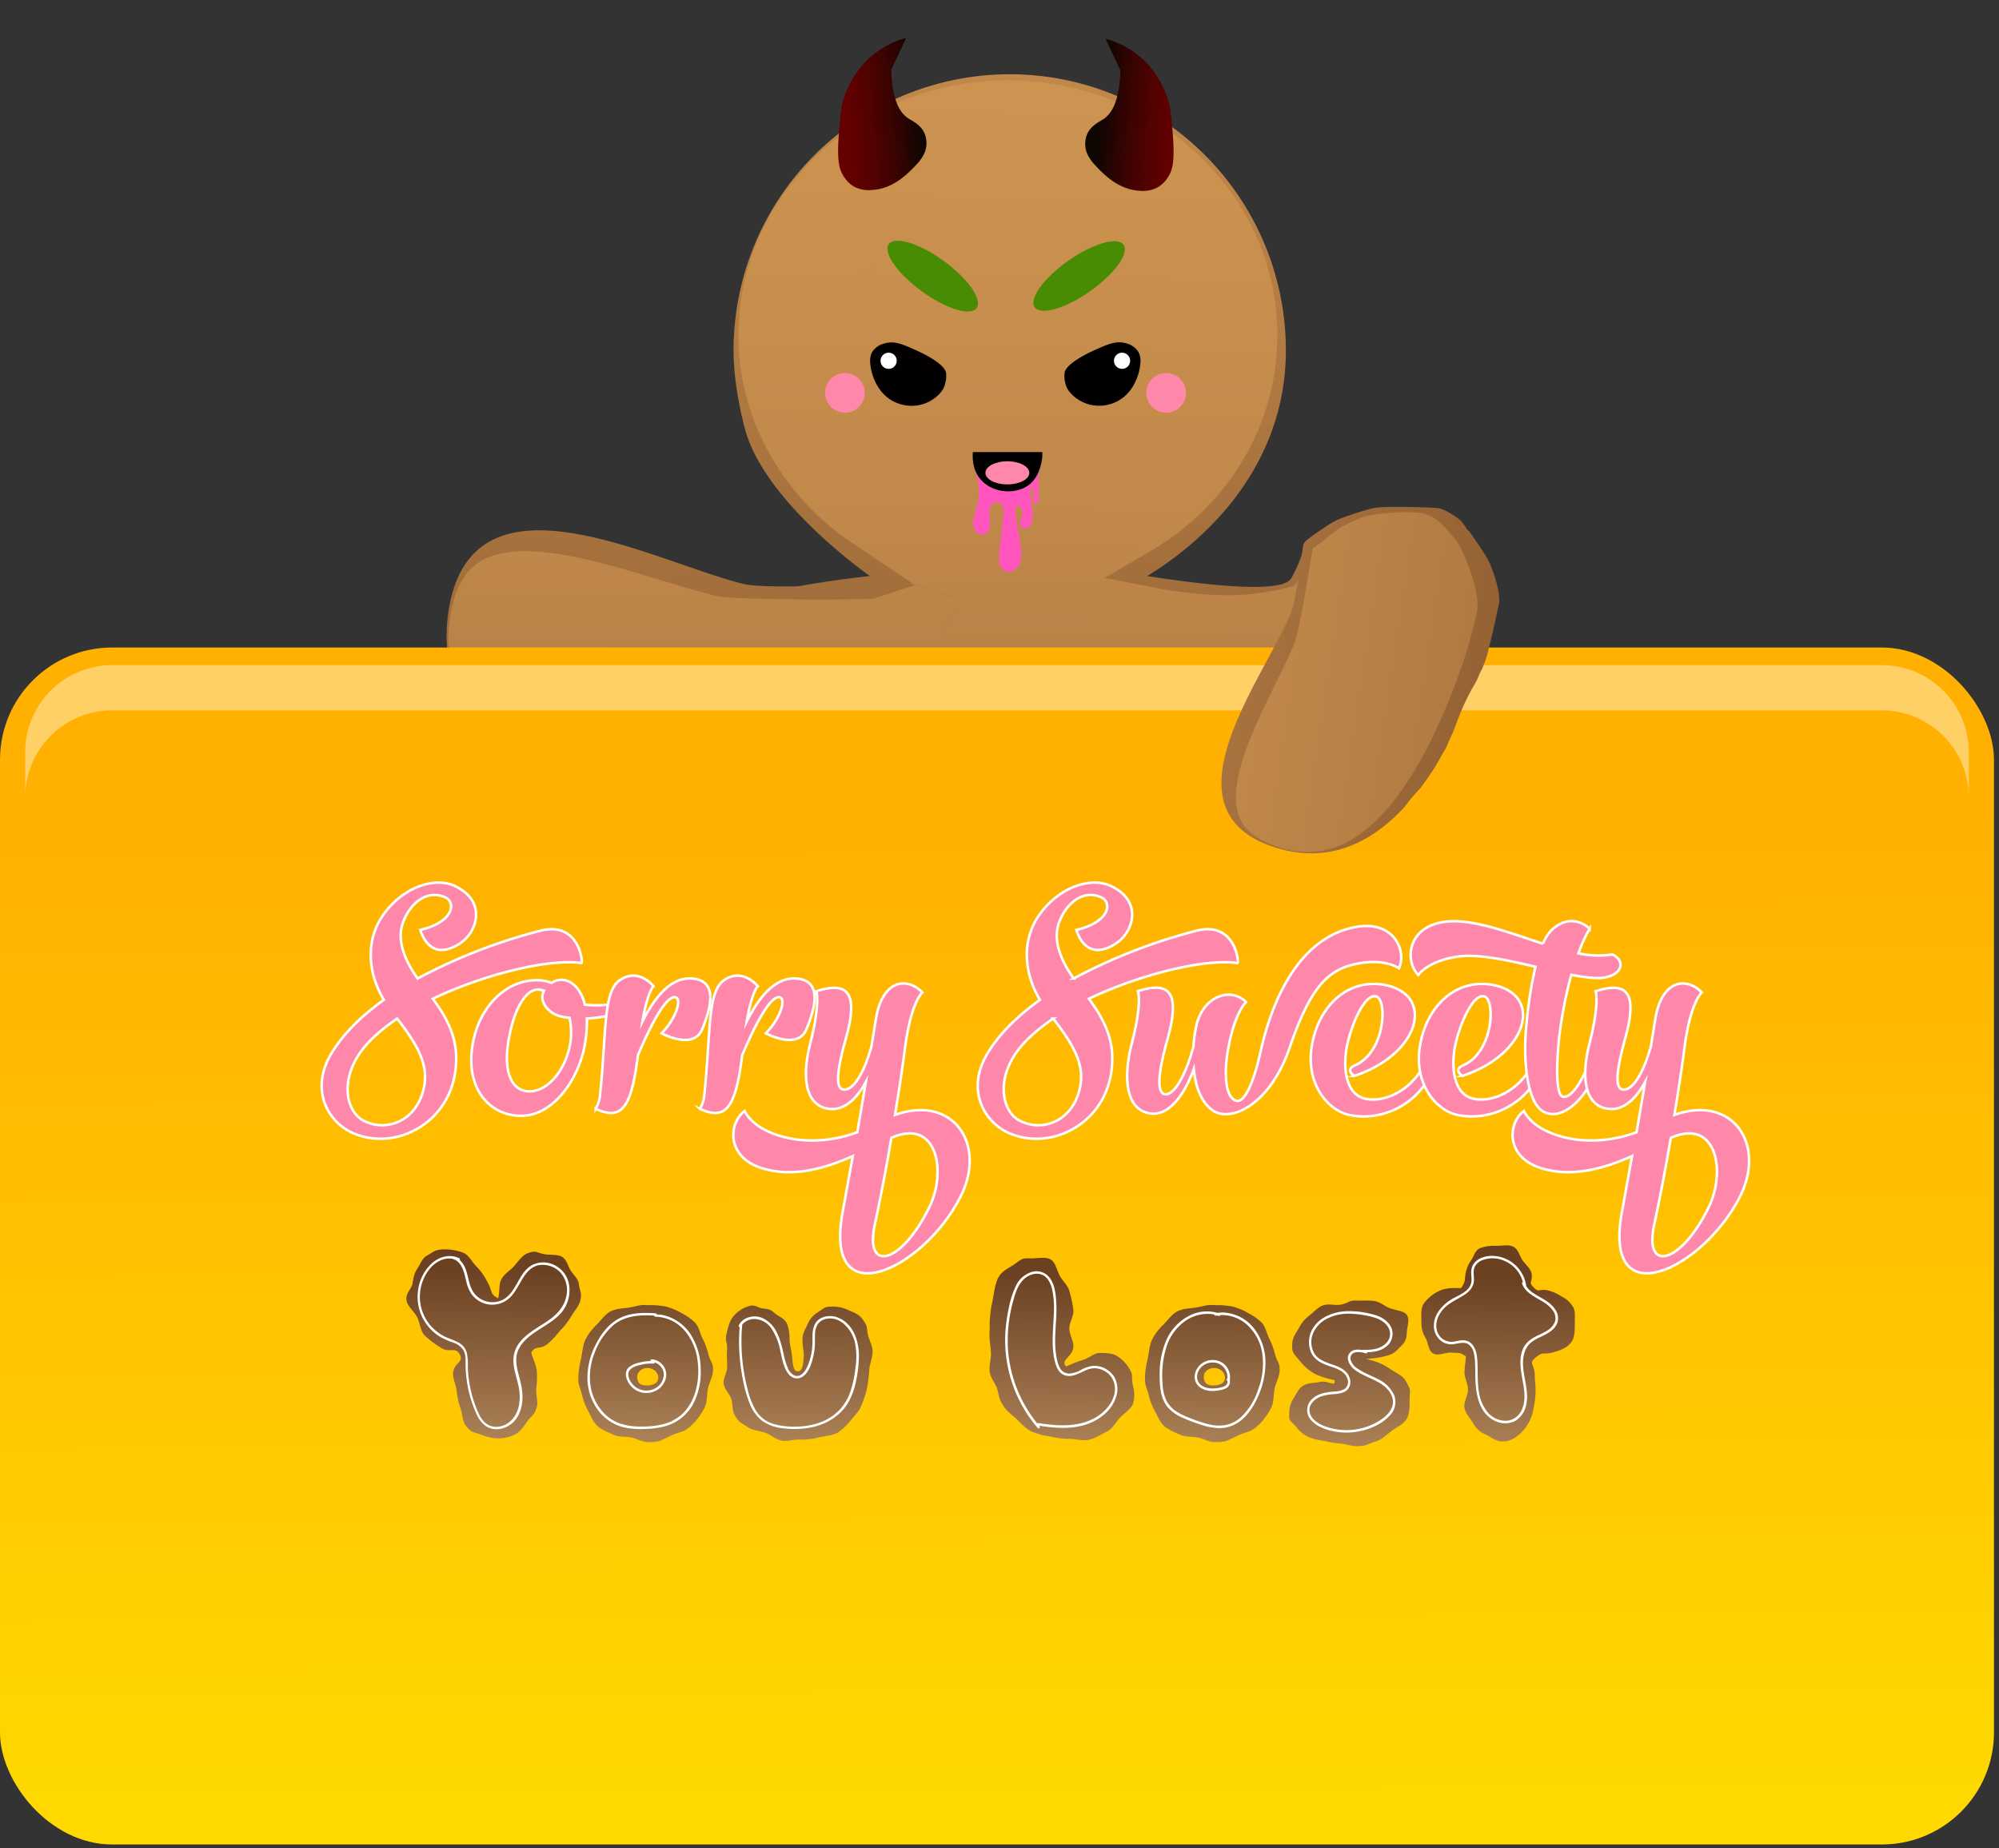 <svg xmlns="http://www.w3.org/2000/svg" xmlns:xlink="http://www.w3.org/1999/xlink" width="795" height="735" viewBox="0 0 795 735">
  <rect x="0" y="0" width="795" height="735" fill="#333333" stroke="none"/>
  <defs>
    <style>
      .cls-1 {
        fill: url(#linear-gradient);
      }

      .cls-2 {
        fill: url(#linear-gradient-2);
      }

      .cls-3 {
        fill: url(#linear-gradient-3);
      }

      .cls-4 {
        fill: url(#linear-gradient-4);
      }

      .cls-5 {
        fill: #ff55bc;
      }

      .cls-6 {
        fill: #488c03;
      }

      .cls-7 {
        fill: #020001;
      }

      .cls-18, .cls-8 {
        fill: #ff87a9;
      }

      .cls-15, .cls-9 {
        fill: #fff;
      }

      .cls-10 {
        fill: url(#linear-gradient-5);
      }

      .cls-11 {
        fill: url(#linear-gradient-6);
      }

      .cls-12 {
        fill: url(#linear-gradient-7);
      }

      .cls-13 {
        fill: url(#linear-gradient-8);
      }

      .cls-14 {
        fill: url(#linear-gradient-9);
      }

      .cls-15 {
        opacity: 0.4;
      }

      .cls-16 {
        fill: url(#linear-gradient-10);
      }

      .cls-17 {
        fill: url(#linear-gradient-11);
      }

      .cls-18 {
        stroke: #fff;
        stroke-miterlimit: 10;
      }

      .cls-19 {
        fill: url(#linear-gradient-12);
      }

      .cls-20 {
        fill: url(#linear-gradient-19);
      }

      .cls-21 {
        fill: url(#linear-gradient-20);
      }
    </style>
    <linearGradient id="linear-gradient" x1="443.29" y1="-116.95" x2="432.68" y2="846.26" gradientUnits="userSpaceOnUse">
      <stop offset="0" stop-color="#d19752"/>
      <stop offset="0.17" stop-color="#be8649"/>
      <stop offset="0.52" stop-color="#8c5b30"/>
      <stop offset="0.99" stop-color="#40180a"/>
    </linearGradient>
    <linearGradient id="linear-gradient-2" x1="247.24" y1="-118.53" x2="236.62" y2="844.68" xlink:href="#linear-gradient"/>
    <linearGradient id="linear-gradient-3" x1="247.18" y1="-113.52" x2="236.8" y2="828.91" gradientUnits="userSpaceOnUse">
      <stop offset="0" stop-color="#d19752"/>
      <stop offset="0.16" stop-color="#cd9350"/>
      <stop offset="0.33" stop-color="#c1894a"/>
      <stop offset="0.49" stop-color="#ad7740"/>
      <stop offset="0.66" stop-color="#905e32"/>
      <stop offset="0.82" stop-color="#6c3f20"/>
      <stop offset="0.99" stop-color="#40180a"/>
    </linearGradient>
    <linearGradient id="linear-gradient-4" x1="443.92" y1="-111.35" x2="433.54" y2="831.08" xlink:href="#linear-gradient-3"/>
    <linearGradient id="linear-gradient-5" x1="1012.41" y1="-114.21" x2="1001.79" y2="849" gradientTransform="matrix(-1, 0, 0, 1, 1356, 0)" xlink:href="#linear-gradient"/>
    <linearGradient id="linear-gradient-6" x1="1080.56" y1="-113.46" x2="1069.95" y2="849.75" gradientTransform="matrix(-1, 0, 0, 1, 1356, 0)" xlink:href="#linear-gradient"/>
    <linearGradient id="linear-gradient-7" x1="1012.35" y1="-109.2" x2="1001.97" y2="833.23" gradientTransform="matrix(-1, 0, 0, 1, 1356, 0)" xlink:href="#linear-gradient-3"/>
    <linearGradient id="linear-gradient-8" x1="1080.16" y1="-108.45" x2="1069.78" y2="833.98" gradientTransform="matrix(-1, 0, 0, 1, 1356, 0)" xlink:href="#linear-gradient-3"/>
    <linearGradient id="linear-gradient-9" x1="395.31" y1="237.41" x2="399.27" y2="1097.78" gradientUnits="userSpaceOnUse">
      <stop offset="0.1" stop-color="#ffb000"/>
      <stop offset="1" stop-color="#ff0"/>
    </linearGradient>
    <linearGradient id="linear-gradient-10" x1="2448.36" y1="-243.87" x2="2440.06" y2="509.13" gradientTransform="matrix(-0.16, 0.99, 0.99, 0.16, 877.41, -2152.43)" xlink:href="#linear-gradient"/>
    <linearGradient id="linear-gradient-11" x1="2449.45" y1="-221.93" x2="2441.89" y2="463.51" gradientTransform="matrix(-0.16, 0.99, 0.99, 0.16, 877.41, -2152.43)" xlink:href="#linear-gradient-3"/>
    <linearGradient id="linear-gradient-12" x1="394.59" y1="459.43" x2="392.37" y2="684.04" gradientUnits="userSpaceOnUse">
      <stop offset="0" stop-color="#683d1f"/>
      <stop offset="0.21" stop-color="#6c4122"/>
      <stop offset="0.64" stop-color="#c69c6d"/>
    </linearGradient>
    <linearGradient id="linear-gradient-19" x1="240.12" y1="97.55" x2="275.6" y2="97.55" gradientTransform="translate(84.03 -28.15) rotate(-5.19)" gradientUnits="userSpaceOnUse">
      <stop offset="0" stop-color="#670000"/>
      <stop offset="0.18" stop-color="#610000"/>
      <stop offset="0.41" stop-color="#500201"/>
      <stop offset="0.67" stop-color="#350301"/>
      <stop offset="0.96" stop-color="#0f0602"/>
      <stop offset="0.97" stop-color="#0e0602"/>
    </linearGradient>
    <linearGradient id="linear-gradient-20" x1="-911.64" y1="-6.77" x2="-876.15" y2="-6.77" gradientTransform="matrix(-1, -0.09, -0.09, 1, -440.45, -28.15)" xlink:href="#linear-gradient-19"/>
  </defs>
  <g id="text">
    <g>
      <g>
        <path class="cls-1" d="M586.22,257.85c-3.13-2.33-5.26-6.32-3.7-10.09s.26-6.94-.66-10.88c-.8-3.44-1.4-6.92-2.25-10.35a39.09,39.09,0,0,0-4-10.92,17.81,17.81,0,0,1-7.07-7.91c-14.62-1.63-29.4-4.08-41.63,3a5.87,5.87,0,0,1-1.41.63,3.91,3.91,0,0,1-.88.51,16.13,16.13,0,0,0-5,3.45c-.9,2.49-1.83,5.22-2.44,6.83a57.87,57.87,0,0,1-3.47,7.52c-1.59,3.84-13,6.27-57.47-.55,31.32-19.33,55.15-50.22,55.15-89.73a109.83,109.83,0,1,0-219.66,0c0,16.24,5.08,33.12,5.08,33.12,9,28.25,47.42,55.31,49.14,56.61a377.25,377.25,0,0,0-40.42,6.45,41.35,41.35,0,0,1,11,19.49,62.37,62.37,0,0,1,1.26,18c-.39,4.11-1,8.21-1.61,12.3a101.11,101.11,0,0,0-.64,10.39,35.54,35.54,0,0,1,6.2,18.93c.26,5.43-1.63,11.23-4.61,16.21,2.61-1.39,5-2.61,6.75-3.47-11.43,29-22.93,72.67-27.66,98.08-10.5,56.4-12.15,172.71,52.37,146.79,28.18-11.32,43.13-32.76,51.81-56.56,11.67,35.85,31.12,67.45,60.55,61.76,52.23-10.09,48-110.24,42.8-167.38-1.82-20-6.51-52.61-14.44-77.17,8.91-.6,22.59-1.47,29.41-2.76a307.52,307.52,0,0,0,43-11.17c1.6-2,3.39-3.87,5.29-5.91.65-.7,1.29-1.41,1.93-2.12.85-1.55,1.71-3.1,2.61-4.63,1.58-2.79,3.2-5.57,4.78-8.35.77-1.9,1.59-3.8,2.48-5.58.38-.9.74-1.72.85-2,1-2.69,2-5.34,3.14-8a85.83,85.83,0,0,1,5-9.78,38.06,38.06,0,0,1-1.84-10A22.92,22.92,0,0,1,586.22,257.85Z"/>
        <path class="cls-2" d="M243,279.83c-.12.81-.24,1.62-.35,2.44.08-.6.17-1.21.26-1.81Z"/>
        <path class="cls-3" d="M243,279.83c-.12.81-.24,1.62-.35,2.44.08-.6.17-1.21.26-1.81Z"/>
        <path class="cls-4" d="M585.79,257.52c-2.89-2.37-4.76-6.17-3.27-9.76,1.6-3.87.26-6.94-.66-10.88-.8-3.44-1.4-6.92-2.25-10.35a55.89,55.89,0,0,0-2.14-7c-13.37,2.72-34.5,8-43,.28-9.21-8.44-13.93-3.76-15.61,3.47-.64,2.74-2.71,9.38-4.63,9.83a102.38,102.38,0,0,1-20.82,3.47c-15.58.85-33.75-2.74-34.12-2.89l-20-3.84,17.75-10.36C489,200.86,508,168.62,508,133.23c0-55.86-48.08-101.31-107.17-101.31S293.66,77.37,293.66,133.23c0,32.78,16.9,63.68,45.21,82.67l23.88,16L333.6,234.5a262.61,262.61,0,0,0-26.54,3.84,36,36,0,0,1,4.35,6.07A38.69,38.69,0,0,1,316,255.58a62,62,0,0,1,1.26,18c-.39,4.11-1,8.21-1.61,12.3a104,104,0,0,0-.64,10.39,35.54,35.54,0,0,1,6.2,18.93,22.7,22.7,0,0,1-.19,4l12.11-5.5L323,338.12c-9.37,22.5-17.42,51.19-24.62,87.71a324.4,324.4,0,0,0-5.46,73.42c1.31,28,7.11,49.19,16.34,59.69,4.59,5.22,9.78,7.65,16.34,7.65a41.17,41.17,0,0,0,14.33-3c23.72-9,39.46-25.36,49.52-51.45l10.79-28,9.75,28.3c7.25,21,23.05,56.34,47.45,56.34a28.78,28.78,0,0,0,5.23-.49c19.48-3.56,32.08-23.23,37.45-58.48,3.9-25.59,3.83-58.48-.2-100.56a327.93,327.93,0,0,0-15.23-70.36l-4.28-12.52,13.89-.88a221.72,221.72,0,0,0,24.41-2.81c19.56-3.49,36.57-7.91,51.06-13.15.31-.56.65-1.11,1-1.67,1.85-3.31,3.77-6.59,5.64-9.88.77-1.9,1.59-3.8,2.48-5.58.38-.9.74-1.72.85-2,1-2.69,2-5.34,3.14-8a87,87,0,0,1,4.47-9,38.24,38.24,0,0,1-1.93-10.22A23.51,23.51,0,0,1,585.79,257.52Z"/>
      </g>
      <g>
        <path class="cls-5" d="M387.25,185.9a23.6,23.6,0,0,1,1.16,16,45.34,45.34,0,0,0-1.27,4.52,6.56,6.56,0,0,0,.63,4.56,3.3,3.3,0,0,0,3.9,1.52c1.55-.68,2.12-2.69,2.07-4.44s-.51-3.51-.2-5.23,1.8-3.43,3.43-3a3,3,0,0,1,2,2.32,9.33,9.33,0,0,1,0,3.25l-1.53,13.9a14.42,14.42,0,0,0-.05,4.3,4.77,4.77,0,0,0,2.25,3.45c2.22,1.16,5-.65,6-3.06s.53-5.12.11-7.68l-1.95-12.15c-.14-.87-.21-1.94.47-2.46.86-.65,2.13.3,2.31,1.4a7,7,0,0,1-.64,3.22,3.42,3.42,0,0,0,.22,3.17,2.23,2.23,0,0,0,3.14,0,5,5,0,0,0,1.33-3.26,22.91,22.91,0,0,0-.2-4.68l-.81-7.12c.77-.36,1.56.63,1.57,1.51s-.41,1.71-.44,2.59.61,1.93,1.43,1.71.91-1.26.9-2.08l-.1-13.59"/>
        <ellipse class="cls-6" cx="370.93" cy="109.78" rx="7.45" ry="21.6" transform="translate(63.9 345.09) rotate(-53.95)"/>
        <ellipse class="cls-6" cx="429.16" cy="109.78" rx="21.6" ry="7.45" transform="translate(14.86 266.58) rotate(-35.08)"/>
        <path class="cls-7" d="M347.07,139.67c-1.39,2.15-1.06,4.54-.79,6.3.21,1.41,1.82,10.74,10.25,14.2A15.81,15.81,0,0,0,366,161c4.88-1.15,8.46-4.61,9.46-7.1a13.21,13.21,0,0,0,.79-3.15,12.56,12.56,0,0,0,0-2.37c-.42-3.75-9.75-8.09-11-8.67-6.16-2.82-9.5-4.28-13.4-3.16A8.07,8.07,0,0,0,347.07,139.67Z"/>
        <path d="M452.55,139.67c1.39,2.15,1.06,4.54.79,6.3-.21,1.41-1.82,10.74-10.25,14.2a15.83,15.83,0,0,1-9.46.79c-4.88-1.15-8.46-4.61-9.47-7.1a13.21,13.21,0,0,1-.79-3.15,13.6,13.6,0,0,1,0-2.37c.42-3.75,9.75-8.09,11-8.67,6.17-2.82,9.51-4.28,13.41-3.16A8.07,8.07,0,0,1,452.55,139.67Z"/>
        <path d="M386.93,179.77c-.13,1.22-.6,6.75,3.16,11,5,5.72,14.68,6,19.71,1.58,4.2-3.71,4.73-10.32,4.73-11v-1.58"/>
        <circle class="cls-8" cx="463.78" cy="156.23" r="7.89"/>
        <circle class="cls-8" cx="336.03" cy="156.23" r="7.89"/>
        <circle class="cls-9" cx="353.41" cy="143.47" r="3.22"/>
        <circle class="cls-9" cx="446.24" cy="143.47" r="3.22"/>
      </g>
      <ellipse class="cls-8" cx="400.63" cy="188.04" rx="8.73" ry="4.6"/>
      <g>
        <path class="cls-10" d="M349.37,113.63c-.36.59-.73,1.17-1.12,1.74s-.91.9-1.39,1.33c-1.6-2.76-3.05-5.63-4.42-8.53,1.43-.48,2.87-1,4.31-1.53q1.33,2.07,2.55,4.23c.14.42.27.84.39,1.27v.43C349.59,112.92,349.48,113.28,349.37,113.63Z"/>
        <path class="cls-11" d="M178.3,243.54c8.76-60.32,81.14-20.28,117.34-11.32,9,2.23,52.78.12,54.53-.63-.53-.32-1-.66-1.56-1,1,.08,2,.13,3,.13,1.2,0,2.38,0,3.55-.16,3.92.82,7.84,1.6,11.66,2.76,4.85,1.47,9.62,3.19,14.38,5a330.46,330.46,0,0,0-23.94,72c-.65,3.16-1.33,6.32-2,9.48a161.26,161.26,0,0,0-18.53,7.49c-5.82,2.8-11.58,5.71-17.51,8.28-.8.27-1.6.52-2.4.77.09-.3.18-.6.28-.89-8.92-.6-22.59-1.47-29.41-2.76C245.93,324.79,169.54,303.86,178.3,243.54Z"/>
        <path class="cls-12" d="M346.75,106.64q1.33,2.07,2.55,4.23c.14.42.27.84.39,1.27v.43c-.1.35-.21.71-.32,1.06-.36.59-.73,1.17-1.12,1.74s-.91.9-1.39,1.33c-1.6-2.76-3.05-5.63-4.42-8.53C343.87,107.69,345.31,107.18,346.75,106.64Z"/>
        <path class="cls-13" d="M178.93,245.9c2.91-19,11.62-26.69,30-26.69,15.92,0,35.67,6,53.08,11.27C270.27,233,278,235.32,285,237c7.68,1.8,61.39,1.49,62.42,1.07l16.66-5.46c.92.24,1.83.49,2.74.77,4.85,1.47,9.62,3.19,14.38,5a330.46,330.46,0,0,0-23.94,72c-.65,3.16-1.33,6.32-2,9.48a161.26,161.26,0,0,0-18.53,7.49c-4.35,2.09-8.67,4.25-13,6.27l1.79-5.24-13.89-.88a221.72,221.72,0,0,1-24.41-2.81C255.35,319,230,310.9,211.85,300.71,186.24,286.35,175.47,268.42,178.93,245.9Z"/>
      </g>
      <rect class="cls-14" y="257.5" width="793" height="476" rx="44.59"/>
      <path class="cls-15" d="M748.41,264.5H44.59A34.63,34.63,0,0,0,10,299.09v18A34.63,34.63,0,0,1,44.59,282.5H748.41A34.63,34.63,0,0,1,783,317.09v-18A34.63,34.63,0,0,0,748.41,264.5Z"/>
      <g>
        <path class="cls-16" d="M596.27,239v-.1c0-1-.1-2-.19-3,0-.23-.07-.45-.1-.67a59.52,59.52,0,0,0-3.41-11c-1.26-2.94-5.31-8.85-8.35-13h0a4.11,4.11,0,0,1-1.38-1.76c-.29-.34-.52-.71-.81-1.06a2.49,2.49,0,0,1-.35-.5,11.72,11.72,0,0,0-.91-1.05s-5.06-4-8.42-4.73c-1.52-.33-20.24-.94-25.06-.22-2.67.16-14.21,4.06-16.28,5.25-2.6,1.23-9.92,6.44-11.36,7.66-.14.15-.28.28-.43.42a4.28,4.28,0,0,0-1,1.79c-1.33,10.6-3.29,23.26-4.94,27.11-11.58,27.07-52,78.39-6.09,92.88,21.22,6.7,38.18-1.86,51.43-16.12a65.91,65.91,0,0,1,6.14-7.33c2.14-2.81,4.16-5.75,6.07-8.76,1.42-2.49,2.86-5,4.28-7.45.77-1.91,1.59-3.82,2.48-5.6.37-.88.71-1.67.83-2,1-2.69,2-5.33,3.14-8a80.82,80.82,0,0,1,5.3-10.31c.21-.43.42-.86.65-1.28a32.54,32.54,0,0,1,2.09-4.5c.33-.88.65-1.76,1-2.6,1.59-4.38,4.79-19.4,5.72-23.94v-.08h0V239Z"/>
        <path class="cls-17" d="M578.68,214.44c-3.54-3.94-7.07-9.72-14.17-10.47-6.45-.69-13.55,0-20,.93a29.12,29.12,0,0,0-2.85.86,58.72,58.72,0,0,0-10,5c-.66.45-7.46,6.18-9.6,7.26-2,12.58-5.58,33.7-7.2,37.61-2.09,5.08-4.83,10.64-7.72,16.54-6.14,12.52-13.11,26.71-15.07,38.74-2.27,13.94,2.5,21.48,16.48,26,16.6,5.39,31.48-.54,45.5-18.13,9.94-12.48,19.15-30.64,27.38-54a172.71,172.71,0,0,0,5.13-18.11,20.53,20.53,0,0,0,.71-10.35C585.73,227.85,581,217.07,578.68,214.44Z"/>
      </g>
      <g>
        <path class="cls-18" d="M160.14,367.23c-2.2,6.6.44,14.08,5.94,21.89a220.69,220.69,0,0,1,48.84-19c15.62-4,17.05,13.09,16.28,12.87-11.88-1.87-37.73,4-59.07,14.19,7.7,10.34,11,19.36,8.47,31.57-4.07,18.7-23.54,28.6-39.6,22.11-10.34-4.07-18.59-17.71-8.47-33.11,4.84-7.59,12-14.3,20.13-20.13-6.27-10.45-7-22.44-1.54-31.79,7.15-12,20.79-17.6,29.7-13.53,12.87,6.05,9,18.15,2.42,22.66-12.65,8.58-16.06-5.17-16.06-5.17,13.31-3.08,14.19-10.89,10-12.87C169.49,353.37,162.67,359.75,160.14,367.23Zm-2.2,37.84c-5.83,4-10.78,8.25-14.08,12.65-9.13,12.32-5.94,25,1.21,28.16,8.91,4.29,20.13-.22,23.21-12.1C170.7,424.65,167.29,417,157.94,405.07Z"/>
        <path class="cls-18" d="M219.32,390.88c4.73-3.08,11-.44,13.31,8.69C238.13,400,244,400,250,397a.38.38,0,0,0,.22.11c1.87.77,2.09,3.19-1.32,4.62a47.61,47.61,0,0,1-15.51,3.3,50,50,0,0,1-.66,9.46c-1.87,13.31-12.54,30.69-27.39,29.15-11.22-1-19.69-11-17.6-26.73,2.09-16.28,13.75-28.05,27.28-27.06A15.39,15.39,0,0,1,219.32,390.88Zm-17.16,23.54C200.29,426,203.26,433.56,210,434c7.15.44,14.85-7.59,16.83-19.36a27,27,0,0,0-.33-9.9,24.06,24.06,0,0,1-3-.44c-5.28-1-9.46-6.05-7.15-10.34a15.57,15.57,0,0,0-2.2-.44C208.76,393.3,204,402.32,202.16,414.42Z"/>
        <path class="cls-18" d="M259.91,392.2s-2.31,1.87-4.4,14c7.48-14.85,14.74-17.93,20.9-16.94,5.72,1,8.8,5.61,2.86,20-3.52,8.58-16.17,1.65-16.17,1.65,5.39-5.39,8.25-13.31,5.61-14.3-2.75-.77-7.59,5.61-15,23-2.64,21.34-6.6,26-16.83,21.34a13,13,0,0,0,1.76-5.61c2.64-25.08,1.1-41.14,8-45.65C254.08,384.72,259.91,392.2,259.91,392.2Z"/>
        <path class="cls-18" d="M301.38,392.2s-2.31,1.87-4.4,14c7.48-14.85,14.74-17.93,20.9-16.94,5.72,1,8.8,5.61,2.86,20-3.52,8.58-16.17,1.65-16.17,1.65,5.39-5.39,8.25-13.31,5.61-14.3-2.75-.77-7.59,5.61-15,23-2.64,21.34-6.6,26-16.83,21.34a13,13,0,0,0,1.76-5.61c2.64-25.08,1.1-41.14,8-45.65C295.55,384.72,301.38,392.2,301.38,392.2Z"/>
        <path class="cls-18" d="M335.15,433.23c3.3.88,7.92-4.51,11.44-17.16l1.65-10.23c2.42-16.17,12.21-17.6,18.59-11.22,0,0-4.51,3.85-6.82,21.56-1.1,8.58-2.53,17.93-4.07,27.17,23.32-8.25,36.63,11.88,26,32.67-14.85,29.15-54.45,47.63-46.86,6.16,1.54-8.58,2.86-15.84,4.07-22.44-10.56,4.73-23.76,8.8-36.41,4.73-14.19-4.62-12.87-18-6.6-22.66,0,0,2.53,6.49,14,9.9,9.13,2.75,19.91,2.53,30.8-1.43l3.41-20c-3.08,5.72-8.14,11.55-14.63,10.67-9-1.1-11.11-11.55-7.59-25.63,4.29-16.72,2.53-21.12,2.53-21.12,14.41-4.73,16.28,3,11.55,19.47C332.84,425.75,332.29,432.46,335.15,433.23Zm19.36,19.25c-2.2,13-4.62,25.3-6.71,35.09-3.85,18.7,10.78,15,21.78-7.48,6.93-14.08,3.3-35.53-14.85-27.72C354.62,452.37,354.62,452.48,354.51,452.48Z"/>
        <path class="cls-18" d="M421.06,367.23c-2.2,6.6.44,14.08,5.94,21.89a220.69,220.69,0,0,1,48.84-19c15.62-4,17.05,13.09,16.28,12.87-11.88-1.87-37.73,4-59.07,14.19,7.7,10.34,11,19.36,8.47,31.57-4.07,18.7-23.54,28.6-39.6,22.11-10.34-4.07-18.59-17.71-8.47-33.11,4.84-7.59,12-14.3,20.13-20.13-6.27-10.45-7-22.44-1.54-31.79,7.15-12,20.79-17.6,29.7-13.53,12.87,6.05,9,18.15,2.42,22.66-12.65,8.58-16.06-5.17-16.06-5.17,13.31-3.08,14.19-10.89,10-12.87C430.41,353.37,423.59,359.75,421.06,367.23Zm-2.2,37.84c-5.83,4-10.78,8.25-14.08,12.65-9.13,12.32-5.94,25,1.21,28.16,8.91,4.29,20.13-.22,23.21-12.1C431.62,424.65,428.21,417,418.86,405.07Z"/>
        <path class="cls-18" d="M513,416.29c-7.15,21.34-21.23,29.15-29,26.18-4.07-1.65-8.25-7-9.24-17.38-2.53,7.26-8.58,18.81-17.16,17.71-9.13-1.1-11.33-12.54-7.59-27.5,4.4-16.72,2.53-21.12,2.53-21.12,14.52-4.84,16.28,3,11.66,19.47-3.63,13.09-4.18,20.57-1.1,21.45s7.92-5.61,11.55-19a47.75,47.75,0,0,1,.77-6.38c2.09-13.64,14-17.49,20.13-11.22,0,0-4.4,4.07-6.93,17.71-2.09,10.56-1.32,20.79,3.3,21.56,2.86.44,6.27-6.05,9.13-18.37,6.38-29.37,19.91-47.74,38.5-50.82,14.74-2.53,20,9.46,16.83,16.5,0,0-5.39-4.18-17.05-1.76C527.43,385.71,520.83,393.74,513,416.29Z"/>
        <path class="cls-18" d="M538.86,423.66c12.21-5.28,12.87-26.18,8.47-27.39s-9.13,9.79-11.11,17.38c-2.42,9.13-1.76,21.56,6.93,23.32,9.24,1.87,20.24-5.61,23.54-14.74a.11.11,0,0,1,.11-.11c2.09-.66,3.74.77,2.42,4.29-4.51,11.44-18.48,20-32.78,16.94-8.36-1.87-17.49-12.43-14.63-28.05s14.41-26.18,28.71-23.65c20.35,3.74,14.41,27.5-11.88,36.19C538.64,427.84,534.68,425.53,538.86,423.66Z"/>
        <path class="cls-18" d="M581.87,423.66c12.21-5.28,12.87-26.18,8.47-27.39s-9.13,9.79-11.11,17.38c-2.42,9.13-1.76,21.56,6.93,23.32,9.24,1.87,20.24-5.61,23.54-14.74a.11.11,0,0,1,.11-.11c2.09-.66,3.74.77,2.42,4.29-4.51,11.44-18.48,20-32.78,16.94-8.36-1.87-17.49-12.43-14.63-28.05s14.41-26.18,28.71-23.65c20.35,3.74,14.41,27.5-11.88,36.19C581.65,427.84,577.69,425.53,581.87,423.66Z"/>
        <path class="cls-18" d="M627.74,379.11a37.66,37.66,0,0,0,12,.66l1.43-.22c5,2.2,4.51,7.7-2.75,9.13-3.19.66-8,0-13.53-1a165.74,165.74,0,0,0-4,19c-1.76,10.78-2.64,28.16.44,29.37,3.3,1.21,7.92-6,10.78-13.86l.11-.11c2-.66,3.74.88,2.42,4.29-4.18,10.56-13,19.25-20.35,15.95-7-3.08-8.8-20.9-7.15-35.64a159.39,159.39,0,0,1,3.52-22.22c-11.22-2.64-23-5.28-31.24-4-11.66,1.76-15.4,7.26-15.4,7.26-5.39-5.61-4.4-19,10.34-21.12,10.89-1.54,25.41,4.18,39.27,8.69a17,17,0,0,1,3.52-5.5c8.25-7.59,15.07-.44,15.07-.44A53.29,53.29,0,0,0,627.74,379.11Z"/>
        <path class="cls-18" d="M645.12,433.23c3.3.88,7.92-4.51,11.44-17.16l1.65-10.23c2.42-16.17,12.21-17.6,18.59-11.22,0,0-4.51,3.85-6.82,21.56-1.1,8.58-2.53,17.93-4.07,27.17,23.32-8.25,36.63,11.88,26,32.67C677,505.17,637.42,523.65,645,482.18c1.54-8.58,2.86-15.84,4.07-22.44-10.56,4.73-23.76,8.8-36.41,4.73-14.19-4.62-12.87-18-6.6-22.66,0,0,2.53,6.49,14,9.9,9.13,2.75,19.91,2.53,30.8-1.43l3.41-20c-3.08,5.72-8.14,11.55-14.63,10.67-9-1.1-11.11-11.55-7.59-25.63,4.29-16.72,2.53-21.12,2.53-21.12,14.41-4.73,16.28,3,11.55,19.47C642.81,425.75,642.26,432.46,645.12,433.23Zm19.36,19.25c-2.2,13-4.62,25.3-6.71,35.09-3.85,18.7,10.78,15,21.78-7.48,6.93-14.08,3.3-35.53-14.85-27.72C664.59,452.37,664.59,452.48,664.48,452.48Z"/>
      </g>
      <g>
        <g>
          <path class="cls-19" d="M216.83,498.82c2.45.3,4.85,0,6.48.87,2.14,1.11,2.51,3.77,3.55,5.4,1.22,1.92,3.1,3.49,3.34,5.43.44,3.47,1.29,3.6.58,6.7-.55,2.44-2.67,4.4-3.71,6.41a30.12,30.12,0,0,1-4.36,5.58,39.67,39.67,0,0,1-4.84,5.17c-3.28,2.63-4.94.42-6.59,3.58.72,2.42,1.94,5,2.2,7.19a34.31,34.31,0,0,1-.21,7c-.18,2.67.79,5.31.24,7.22-1.19,4.12-1.92,3.17-3.92,6-1.48,2.13-2.8,4.1-4.66,5a15.31,15.31,0,0,1-6.81,1.64,19,19,0,0,1-6.59-1.42c-3.72-1.36-3.94-.79-6.05-3.31-1.57-1.83-1.49-4.75-2.27-7a29.65,29.65,0,0,1-1.56-6.93c-.24-2.56-1.6-5.09-1.46-7.25.26-4.17,4.4-4.29,2.66-7.46-1.85-3.37-4.11-.28-7.76-2.84a38.6,38.6,0,0,1-6.26-4.78c-1.7-1.8-1.76-5-3-7.36-1.14-2.19-3.87-4.11-4.21-6.79-.31-2.46,2.15-4.57,2.44-6.43.38-2.47.72-4.14,1.78-5.73,1.35-2,2.1-4.34,3.78-5.28,3.14-1.76,3.08-2.34,6.31-2.57a20.71,20.71,0,0,1,8.06,1.22c2.6.93,3.79,4,5.6,5.67a23.69,23.69,0,0,1,4.26,6.1c2.21,3.83.78,4.69,4.27,6.43.68-2.56.22-5.31,1.11-7.19,1.16-2.48,3.69-3.84,5-5.35,1.88-2.09,3.41-4.42,5.21-5.19C213.31,496.92,213.34,498.24,216.83,498.82Z"/>
          <path class="cls-19" d="M267.63,570.58c-5.19,2.2-4.64,2.91-9.65,2.91-2.57,0-4.79-1.43-6.91-1.82-2.55-.47-5.06-.17-7-1.07-2.32-1.06-4.77-2-6.4-3.46-1.87-1.68-2.71-4.27-3.84-6.17a26.56,26.56,0,0,1-2.44-6.59c-1.15-3.94-1.4-3.33-1.4-6.86a39,39,0,0,1,1.16-7.44c.5-2.75.68-5.26,1.66-7.33a21.65,21.65,0,0,1,4.53-6c1.89-1.92,3.46-4.25,5.59-5.29,2.47-1.21,5.34-1.12,7.56-1.53,4.28-.79,3.77-1.11,7.54-.9a31.58,31.58,0,0,1,6.68.53,23.37,23.37,0,0,1,6.22,2.56,22.23,22.23,0,0,1,5.53,3.9c1.56,1.71,1.93,4.21,2.87,6.09a30.84,30.84,0,0,1,2.32,6.12c.91,3.74,1.91,3.17,1.91,6.48,0,2.78-1.55,5.18-2,7.42-.51,2.76-.28,5.48-1.29,7.52a26,26,0,0,1-5.06,7C271.7,569.85,271.5,568.93,267.63,570.58Zm-14.22-22.75c.2,2.8,1.88,3.12,4,3.12s4.4-.83,4.4-3.13c0-2.1-2-3.81-4.4-3.81C255.2,544,253.22,545.73,253.41,547.83Z"/>
          <path class="cls-19" d="M314,532.62c0,2,.79,4.38,1,6.57.28,2.94.36,6.14,2.24,6.14s2.19-2.38,2.4-6c.11-1.75-.54-4-.5-6.69,0-2.54,1.46-4.59,2.13-6.24a10.15,10.15,0,0,1,4.12-4.62c2.89-2,2.6-2.11,5.78-2.19a13.76,13.76,0,0,1,6.27,1.44c2.35.93,4.27,1.82,5.42,3.37,2.16,2.9,1.72,2.83,2.25,6.09.46,2.32,1.86,4.55,1.92,6.77.06,2.4-1,4.73-1.27,6.88A62.3,62.3,0,0,1,345,551a35,35,0,0,1-1.93,6.66c-1.38,3.57-1.36,3.12-4.21,6.54a24.73,24.73,0,0,1-5.6,5.46c-2,1.23-4.79,1.27-7.53,1.94a28,28,0,0,1-7.51.88c-2.58-.07-5.05.79-7.17.45-2.61-.42-4.54-2.41-6.5-3.1-2.63-.94-5.23-1-6.85-2.09-3.69-2.5-3.66-1.88-5.45-4.93-1.18-1.81-.74-4.44-1.44-6.51s-2.7-3.86-3-6,1.44-4.57,1.39-6.65c0-2.37-.22-4.51-.06-6.42.31-3.86-.92-3.4-.24-6.58.57-2.65,1.23-5.08,2.35-6.64a12.9,12.9,0,0,1,5.72-4.31c3.48-1.34,3.47.27,6.85.71,3,.4,2.3.29,5,2.35,1.37,1,3.39,1.7,4.29,3.93A17.12,17.12,0,0,1,314,532.62Z"/>
          <path class="cls-19" d="M450.44,550.45c.27,1.27,1.27,4.44.14,7.78-.73,2.13-3.32,3.57-5.3,5.68-1.56,1.65-2.71,4.27-5.34,5.53-2.05,1-4.43,2.62-7.26,3.18-2.27.44-5.06-.52-7.89-.43a33.86,33.86,0,0,1-7.41-1,28.33,28.33,0,0,1-7.19-1.94c-2.44-1.19-4-3.17-5.69-4.73-2-1.89-4.16-3.34-5.31-5.22-2.28-3.74-1.61-3.36-2.6-7-.74-2.17-2.69-4.32-3-6.81s.62-5,.52-7.39-.66-5-.59-7.27c.09-2.65,0-5.18.24-7.3.39-4.32.57-3.63,1.16-7.2.53-3.13.95-6,2-8.05,1.47-2.94,4.42-4.07,6.24-5.34,3.83-2.69,3.24-2.6,7.28-2.51,2.75-.09,5.58-.68,7.47.48s2.39,4.3,3.61,6.52c1.09,2,3.26,3.78,3.84,6.24a51.53,51.53,0,0,1,1.53,7.21c.21,2.44-1.6,5-1.62,7.32,0,2.62,1.79,5.2,1.62,7.32-.34,4.28-5.41,5.34-2.87,7.91A47.73,47.73,0,0,1,431,540.7c2.4-.84,4.22-2.58,6.09-2.64,2.55-.08,5.13.08,6.83,1a14.68,14.68,0,0,1,5,4.88C450.86,546.9,449.84,547.24,450.44,550.45Z"/>
          <path class="cls-19" d="M493,570.58c-5.19,2.2-4.65,2.91-9.65,2.91-2.58,0-4.79-1.43-6.92-1.82-2.54-.47-5.06-.17-7-1.07-2.32-1.06-4.77-2-6.4-3.46-1.88-1.68-2.71-4.27-3.84-6.17a26.61,26.61,0,0,1-2.45-6.59c-1.14-3.94-1.39-3.33-1.39-6.86a39,39,0,0,1,1.15-7.44c.51-2.75.69-5.26,1.67-7.33a21.65,21.65,0,0,1,4.53-6c1.89-1.92,3.46-4.25,5.59-5.29,2.47-1.21,5.34-1.12,7.56-1.53,4.28-.79,3.76-1.11,7.54-.9a31.49,31.49,0,0,1,6.67.53,23.23,23.23,0,0,1,6.22,2.56,21.87,21.87,0,0,1,5.53,3.9c1.57,1.71,1.94,4.21,2.87,6.09a29.65,29.65,0,0,1,2.32,6.12c.91,3.74,1.92,3.17,1.92,6.48,0,2.78-1.55,5.18-2,7.42-.52,2.76-.29,5.48-1.29,7.52a25.81,25.81,0,0,1-5.07,7C497,569.85,496.82,568.93,493,570.58Zm-14.22-22.75c.19,2.8,1.88,3.12,4,3.12s4.41-.83,4.41-3.13c0-2.1-2-3.81-4.41-3.81C480.51,544,478.54,545.73,478.73,547.83Z"/>
          <path class="cls-19" d="M560.59,556c0,3,.1,5.68-.89,7.75-1.18,2.48-3.89,3.57-5.87,5-2.18,1.61-4.09,3.64-6.35,4.35-4.1,1.29-3.8,1.91-7.65,2-2.39.1-4.6-.89-6.59-1a46.49,46.49,0,0,1-6.45-1.05,30.18,30.18,0,0,1-6.32-1.53,13,13,0,0,1-4.91-4c-2.64-3-3-2.29-2.82-5.56a10.33,10.33,0,0,1,1.75-5.93c1.11-1.85,2.11-4.11,4-5.13s4.44-.91,6.36-1.33c3.43-.77,6.48,2.37,5.87-.74a34.15,34.15,0,0,1-7.28-2.22,19.34,19.34,0,0,1-6.2-5.06c-3.07-3.73-3.53-3.51-3.29-7.44.11-2.45,1.76-4.31,2.69-6.09a14.13,14.13,0,0,1,4.09-4.88c1.77-1.32,3.34-3.27,5.37-4,2.19-.79,4.77,0,6.73-.26,3.73-.6,3.17-1.76,6.45-1.68,2.59.06,5-.1,7,.14,2.7.33,4.63,2.26,6.45,2.88,2.75,1,5.5,1.07,6.66,2.55,1.47,1.87.2,4.64.1,7s-.58,3.87-2,5.24-2.85,3.23-5,3.82a30.59,30.59,0,0,1-6.33,1.33c-3.53.15-3.85,1-6.67-.42a43.53,43.53,0,0,1,7.31,1.63,23,23,0,0,1,6.33,3.21c2.48,1.63,4.7,2.56,5.75,4.3C561.11,552.7,560.79,552.33,560.59,556Z"/>
          <path class="cls-19" d="M595,495.43c2.53,0,4.94-.52,6.64.23,2.19,1,2.64,3.71,3.77,5.38,1.26,1.88,3.3,3.38,3.67,5.34.67,3.49-1.5,3.23.78,5.52s1.93.6,5.45,1.19a17.8,17.8,0,0,1,5.86,2.56,10.62,10.62,0,0,1,4.55,4.3c.83,1.68.57,3.72.57,6.27,0,3.32-.06,5.83-1.47,7.65-1.76,2.27-4.45,3.14-6.91,3.86-4.09,1.19-4.06-.53-7.16,2.09s-.43,2.43-.38,7c0,2.4.55,5.19.26,8a41.84,41.84,0,0,1-1.35,7.93,18,18,0,0,1-4.24,6.92c-1.79,1.81-4.43,3.59-7.44,3.59-2.78,0-4.83-1.92-6.68-2.76a10,10,0,0,1-5-4.43c-1.06-1.89-3.12-3.81-3.52-6.36-.33-2.17,1.42-4.71,1.41-7.22,0-2.25-1.51-4.66-1.38-7.11.12-2.29.4-3.59.57-6-2.8-1.79-2.29-1.22-5.92-1.48-2.08-.15-5,1.38-7,.4s-2-4.09-3.13-6.21a11,11,0,0,1-1.65-5.83c0-3.3-.4-6.19,1.12-8.11a16,16,0,0,1,6.94-5.2c2.8-.93,5.31-.71,7.72-.71,1.72-2.7,1.29-2.27,1.76-5.73a12.52,12.52,0,0,1,2.27-5.36c1.07-1.65,1.41-3.92,3.64-4.85A16.49,16.49,0,0,1,595,495.43Z"/>
        </g>
        <path class="cls-9" d="M226.37,511.29a10.56,10.56,0,0,0-5.48-8,9.94,9.94,0,0,0-9-.35c-6.28,3.19-6.35,12.51-13.53,14.56a9.19,9.19,0,0,1-10.14-3.73c-2.22-3.36-1.85-7.75-4.07-11.14a8,8,0,0,0-1.33-1.56.44.44,0,0,0-.15-.68c-3.62-1.8-7.81-.7-10.76,1.84a17.49,17.49,0,0,0-5.54,10.24,18.65,18.65,0,0,0,1.52,11.26,19,19,0,0,0,7.23,7.94,31.79,31.79,0,0,0,5,2.21,7.52,7.52,0,0,1,4.23,3.15c1,1.82.79,4,.82,6a49.46,49.46,0,0,0,.57,6.66,47.28,47.28,0,0,0,3.77,12.63,11.78,11.78,0,0,0,3.29,4.5,7.72,7.72,0,0,0,5.15,1.54,10.11,10.11,0,0,0,8.47-6.13c1.85-3.94,1.59-8.42.61-12.55-1-4.3-2.85-8.86-.76-13.14,1.69-3.47,5-5.82,8.14-7.84s6.82-4.09,9.26-7.23A13.82,13.82,0,0,0,226.37,511.29Zm-1.15,4.22c-.79,3.8-3.22,6.7-6.28,9-5.57,4.09-13.85,7.35-14.69,15.22-.47,4.37,1.59,8.55,2.21,12.8.6,4,.15,8.41-2.51,11.65-2.34,2.85-6.6,4.3-10,2.34a9.5,9.5,0,0,1-3.53-4.31,42,42,0,0,1-2.27-5.92,47.71,47.71,0,0,1-2.1-12.77,21.45,21.45,0,0,0-.47-5.77,6.58,6.58,0,0,0-3.07-3.78,39,39,0,0,0-4.66-2,17.42,17.42,0,0,1-4.56-2.81,17.58,17.58,0,0,1-4.89-20.41c1.46-3.48,4.2-6.87,7.95-7.94a8.56,8.56,0,0,1,3.59-.25.47.47,0,0,0,.14.08c3.72,1.09,4.53,5.56,5.32,8.79a14.37,14.37,0,0,0,2.26,5.36,10.14,10.14,0,0,0,14.11,2.08c2.61-1.94,4-4.93,5.62-7.67s3.54-5.38,6.78-6.05a9.65,9.65,0,0,1,8.54,2.71A10.66,10.66,0,0,1,225.22,515.51Z"/>
        <path class="cls-9" d="M278.65,544.13a25.71,25.71,0,0,0-4.22-13.84A17.8,17.8,0,0,0,263.81,523a15.08,15.08,0,0,0-2.68-.31.5.5,0,0,0-.47-.44c-4.87-.33-10-.25-14.46,2.07-4.22,2.22-7.23,6.3-9.33,10.47a28.42,28.42,0,0,0-3.21,14.46,21.58,21.58,0,0,0,4.49,11.92,18.12,18.12,0,0,0,11.31,6.72,35.22,35.22,0,0,0,7.75.34,33.6,33.6,0,0,0,7.33-1.06,18.07,18.07,0,0,0,10.84-8.35A27,27,0,0,0,278.65,544.13Zm-11.46,21c-4.29,2-9.46,2.33-14.14,2.12s-8.92-1.52-12.29-4.7A20,20,0,0,1,235,552a25.26,25.26,0,0,1,1.4-13.78,26.93,26.93,0,0,1,7.68-11.35c3.7-3,8.46-3.83,13.12-3.8,1,0,2,.05,3,.11a.46.46,0,0,0,.47.44,15.73,15.73,0,0,1,11.17,5.06,22,22,0,0,1,5.56,12.3C278.65,550,276.09,560.91,267.19,565.09Z"/>
        <path class="cls-9" d="M259.2,540.55a.47.47,0,0,0-.43.7,18.07,18.07,0,0,0-4.45.6,9.54,9.54,0,0,0-4.35,2c-2.19,2.22-.57,5.88,1.31,7.73a8.23,8.23,0,0,0,8.39,1.95,7.62,7.62,0,0,0,5.32-6.7A6.26,6.26,0,0,0,259.2,540.55Zm.69,11.86a7.23,7.23,0,0,1-7.27-.94c-1.73-1.36-3.84-4.66-2.07-6.75,1-1.12,2.77-1.59,4.14-1.94a18,18,0,0,1,5.22-.52.44.44,0,0,0,.48-.45,5.27,5.27,0,0,1,3.58,4.27A6.41,6.41,0,0,1,259.89,552.41Z"/>
        <path class="cls-9" d="M333.7,524.17a8.29,8.29,0,0,0-7.54.2c-2.65,1.6-3.05,4.64-3.05,7.47a36.42,36.42,0,0,1-.21,5.12,24.86,24.86,0,0,1-1.29,5.18c-.81,2.21-2.72,6-5.71,4.84a5.41,5.41,0,0,1-2.61-3,26.51,26.51,0,0,1-1.49-4.86c-.76-3.15-1.39-6.38-2.9-9.28a11.86,11.86,0,0,0-5.83-5.77,8.08,8.08,0,0,0-7,.52,6,6,0,0,0-2.24,2.44.53.53,0,0,0,.32.73,75.32,75.32,0,0,0,1.27,20.76,53.72,53.72,0,0,0,2.68,9.51,16.17,16.17,0,0,0,5,7,17.43,17.43,0,0,0,8.77,3,35.68,35.68,0,0,0,10.47-.33c6.1-1.16,11.79-4.48,15-9.94a28.62,28.62,0,0,0,3.16-8.8,49.6,49.6,0,0,0,1.1-9.93C341.53,533.27,339.42,526.69,333.7,524.17Zm6.54,19.56a46.14,46.14,0,0,1-1.82,9,20.69,20.69,0,0,1-4.34,7.73,20.11,20.11,0,0,1-7.39,5,28,28,0,0,1-9.66,1.85,29.4,29.4,0,0,1-9.7-1.13,12.33,12.33,0,0,1-6.77-5.33,30.59,30.59,0,0,1-3.23-8.38,73.94,73.94,0,0,1-2.43-20.57c0-1.66.14-3.32.28-5a.32.32,0,0,0,0-.14,6.24,6.24,0,0,1,5.41-2.2,8.73,8.73,0,0,1,6.38,4,24.3,24.3,0,0,1,3.34,8.55c.68,2.87,1.15,6.12,2.81,8.63a5.27,5.27,0,0,0,2.67,2.24,4,4,0,0,0,3.41-.52c2.3-1.54,3.33-4.53,4-7.07a26.63,26.63,0,0,0,.85-4.93c.11-1.55,0-3.1.07-4.65a8,8,0,0,1,1-4.05,5.16,5.16,0,0,1,3.24-2.22c5.7-1.42,10.28,4.07,11.57,9A28.15,28.15,0,0,1,340.24,543.73Z"/>
        <path class="cls-9" d="M443.16,547.59a9.57,9.57,0,0,0-5.67-4.15,8.66,8.66,0,0,0-3.51-.18,15.09,15.09,0,0,0-4.28,1.61,10.22,10.22,0,0,1-4.62,1.35,4.07,4.07,0,0,1-3.49-2.1,13.13,13.13,0,0,1-1.4-4.28,33,33,0,0,1-.53-5.06c-.1-3.3.16-6.59.34-9.88a54.12,54.12,0,0,0-.16-9.86c-.34-2.63-1-5.44-2.85-7.44a6.56,6.56,0,0,0-6.91-1.7,10.36,10.36,0,0,0-6,5.33,35.69,35.69,0,0,0-2.87,8.93,63,63,0,0,0-1.4,10.14,53.63,53.63,0,0,0,10.24,34.24c.84,1.15,1.74,2.27,2.67,3.35.42.49,1.13-.22.71-.71l-.18-.21c6.26.95,12.84,1.51,18.93-.57,5.13-1.76,9.94-5.44,11.64-10.77A9.75,9.75,0,0,0,443.16,547.59Zm-7.69,16.26c-5.39,3-11.71,3.31-17.73,2.7-1.61-.16-3.22-.39-4.83-.64a.51.51,0,0,0-.42.12,52.76,52.76,0,0,1-11.67-30.35,59.56,59.56,0,0,1,2.41-19.36c.77-2.7,1.8-5.5,3.85-7.5,1.8-1.77,4.62-2.85,7.09-2s3.67,3.52,4.25,5.89a34.71,34.71,0,0,1,.7,9.27c-.17,6.24-1.12,12.58.24,18.76.54,2.41,1.46,5.2,4,6.14,2.79,1,5.6-.64,8.06-1.77a9.16,9.16,0,0,1,4-1,8.18,8.18,0,0,1,3.46.89,8,8,0,0,1,4.31,5.34C444.44,556,440.07,561.27,435.47,563.85Z"/>
        <path class="cls-9" d="M486.36,542.08a7.31,7.31,0,0,0-7.84-.22c-2.39,1.39-4,4.38-3.2,7.15.9,3,4.17,4.21,7,4.15a18.41,18.41,0,0,0,2.87-.33,7.87,7.87,0,0,0,2.38-.75,2.85,2.85,0,0,0,1.51-3.15A7,7,0,0,0,486.36,542.08Zm.06,9.43a13.67,13.67,0,0,1-4,.64c-2.36.08-5.25-.76-6.12-3.23-.8-2.27.52-4.83,2.45-6.06a6.43,6.43,0,0,1,6.48-.3,6,6,0,0,1,2.93,5.6.44.44,0,0,0-.24.68C488.79,550,487.47,551.16,486.42,551.51Z"/>
        <path class="cls-9" d="M503.26,541.08a21.93,21.93,0,0,0-4.8-13.13,16.58,16.58,0,0,0-11.87-6,14,14,0,0,0-2.43.15,15.17,15.17,0,0,0-11.33,1.21,19.74,19.74,0,0,0-8.83,9.31,33.54,33.54,0,0,0-2.8,14.15c0,4.64.29,9.84,3.67,13.38a17.45,17.45,0,0,0,5.49,3.67,68.73,68.73,0,0,0,6.79,2.59,25,25,0,0,0,7.88,1.52,13.44,13.44,0,0,0,6.66-1.8c3.77-2.19,6.41-6,8.21-9.84A33.27,33.27,0,0,0,503.26,541.08Zm-3,11.77a25.9,25.9,0,0,1-6.73,10.73,13.15,13.15,0,0,1-5.3,2.94,15.52,15.52,0,0,1-7.51-.13,56.2,56.2,0,0,1-7-2.28,29.82,29.82,0,0,1-5.76-2.74,11.48,11.48,0,0,1-4.21-4.64,18.52,18.52,0,0,1-1.43-6.94,38.19,38.19,0,0,1,1.38-13.54,20.28,20.28,0,0,1,7-10.45,15.64,15.64,0,0,1,11.21-3.22c.34,0,.67.13,1,.2a.52.52,0,0,0,.61.41c.19,0,.38,0,.57-.07l.56.18a.42.42,0,0,0,.58-.32,15.06,15.06,0,0,1,10.48,3.61A19.41,19.41,0,0,1,502,538.21,29,29,0,0,1,500.24,552.85Z"/>
        <path class="cls-9" d="M554.42,554.75a13,13,0,0,0-6-6.11c-2.86-1.55-6-2.57-8.66-4.48a6,6,0,0,1-2.68-3.7,2.42,2.42,0,0,1,2.17-2.71,8.79,8.79,0,0,1,3.9.45.48.48,0,0,0,.61-.45c2.65-.06,5.33-.5,7.45-2.19a6.32,6.32,0,0,0,2.17-7.46c-1.25-2.93-4.15-4.51-7.08-5.32a36.11,36.11,0,0,0-10.59-1.36c-5.87.19-12.44,2.9-14.54,8.85a10.37,10.37,0,0,0,.34,7.72c1.33,2.82,4,4.17,6.83,5.14s6.57,2,7.55,5.21a3.5,3.5,0,0,1-1,3.9,7.91,7.91,0,0,1-4.13,1.12c-3.15.28-6.55.68-8.93,3a5.87,5.87,0,0,0-1.15,7.37c1.45,2.36,4.07,3.76,6.61,4.63a25.5,25.5,0,0,0,9.21,1.32,26.21,26.21,0,0,0,9.08-2,19.32,19.32,0,0,0,7.35-5A7.6,7.6,0,0,0,554.42,554.75ZM544,567.21A24.93,24.93,0,0,1,526.4,567c-2.34-1-5-2.71-5.55-5.36-.64-3.11,2.13-5.52,4.8-6.4a22.11,22.11,0,0,1,4.84-.84,12.69,12.69,0,0,0,3.92-.76c2.64-1.14,3.23-4.07,2-6.51-1.29-2.62-4.28-3.74-6.87-4.61-2.81-1-5.69-2-7.11-4.79a9.27,9.27,0,0,1-.2-7.58,12,12,0,0,1,5.75-5.87,19.32,19.32,0,0,1,9.56-1.83,39.29,39.29,0,0,1,5.3.62,27,27,0,0,1,4.68,1.19c2.75,1,5.64,3.5,5.28,6.75-.34,3-3.22,4.84-5.91,5.44a20.06,20.06,0,0,1-4.89.32.53.53,0,0,0-.29.09c-1.84-.33-3.88-.28-5,1.26-1.7,2.24.17,5.1,2,6.55,4.63,3.61,11.93,4.35,14.65,10.15C556.23,560.93,548.76,565.49,544,567.21Z"/>
        <path class="cls-9" d="M616.42,518.43c-2.29-1.95-5.16-3-7.5-4.85a9.26,9.26,0,0,1-1.93-2.07,13.83,13.83,0,0,0-12.23-12c-2.78-.3-5.94.25-8,2.28a5.56,5.56,0,0,0-1.65,3.77c-.1,1.72.41,3.52-.19,5.19-.95,2.67-4,4-6.28,5.21a17,17,0,0,0-7,6.24c-1.55,2.72-2,6.25-.31,9a7.18,7.18,0,0,0,3.11,2.84,7.27,7.27,0,0,0,4.42.37c1.64-.27,3.45-.81,5,.1a5.38,5.38,0,0,1,2.18,3.21,18.26,18.26,0,0,1,.6,4.6c.07,2,.06,3.94.11,5.91.18,6.14,1.44,13.71,7.59,16.71a9.08,9.08,0,0,0,8.11.2,9.61,9.61,0,0,0,4.58-6.8c1.38-6.78-2.77-13.49-.8-20.22a8.73,8.73,0,0,1,2.29-3.91,15.91,15.91,0,0,1,4.21-2.57c2.64-1.24,5.65-2.74,6.64-5.71S618.57,520.26,616.42,518.43Zm2,7.06a6.65,6.65,0,0,1-2.67,3.36c-2.47,1.75-5.56,2.46-7.83,4.52-5,4.49-3,11.88-2.05,17.56.51,3.05.72,6.2-.42,9.14a7.27,7.27,0,0,1-6.18,4.93,9.47,9.47,0,0,1-7.58-3.31,16.45,16.45,0,0,1-3.56-8.37c-.59-3.63-.39-7.34-.53-11-.11-2.62-.3-5.61-2.11-7.69a4.73,4.73,0,0,0-3.38-1.62c-1.67-.09-3.27.54-4.92.59a6,6,0,0,1-5.86-5.12c-.6-3.29,1.13-6.52,3.47-8.7,2.18-2,4.91-3.14,7.39-4.72,2.27-1.46,4-3.39,4-6.21,0-1.65-.42-3.43.28-5a5.52,5.52,0,0,1,2.85-2.64,11.48,11.48,0,0,1,8.84.13,12.69,12.69,0,0,1,6.67,6.27,12.28,12.28,0,0,1,.83,2.29.44.44,0,0,0-.34.59,8.75,8.75,0,0,0,.71,1.4.51.51,0,0,0,.22.35c2.82,4,8.8,4.89,11.5,9.19A5,5,0,0,1,618.46,525.49Z"/>
      </g>
    </g>
    <path class="cls-20" d="M360.37,15.08a36,36,0,0,0-16.21,9.5,38.29,38.29,0,0,0-8.69,14.85c-1,3.11-1.25,6.48-1.81,13.22-.92,11.22.16,14.55,1.54,16.93a12.4,12.4,0,0,0,4.43,4.62,12.54,12.54,0,0,0,7.16,1.35c8.4-.44,14.12-6.39,17.2-9.59s4-5.4,4.34-7.43a10.26,10.26,0,0,0-.45-5c-1.34-3.75-4.92-5.32-6.61-6.43C358,45,354.71,40,354.48,27.66"/>
    <path class="cls-21" d="M439.67,15.39a36,36,0,0,1,16.21,9.5,38.16,38.16,0,0,1,8.69,14.85c1,3.11,1.26,6.48,1.81,13.22.93,11.22-.15,14.55-1.53,16.93a12.24,12.24,0,0,1-4.44,4.61,12.43,12.43,0,0,1-7.15,1.36c-8.41-.44-14.13-6.4-17.2-9.59s-4-5.4-4.35-7.43a10.46,10.46,0,0,1,.45-5c1.34-3.74,4.92-5.31,6.61-6.42,3.24-2.15,6.56-7.09,6.79-19.47"/>
  </g>
</svg>
